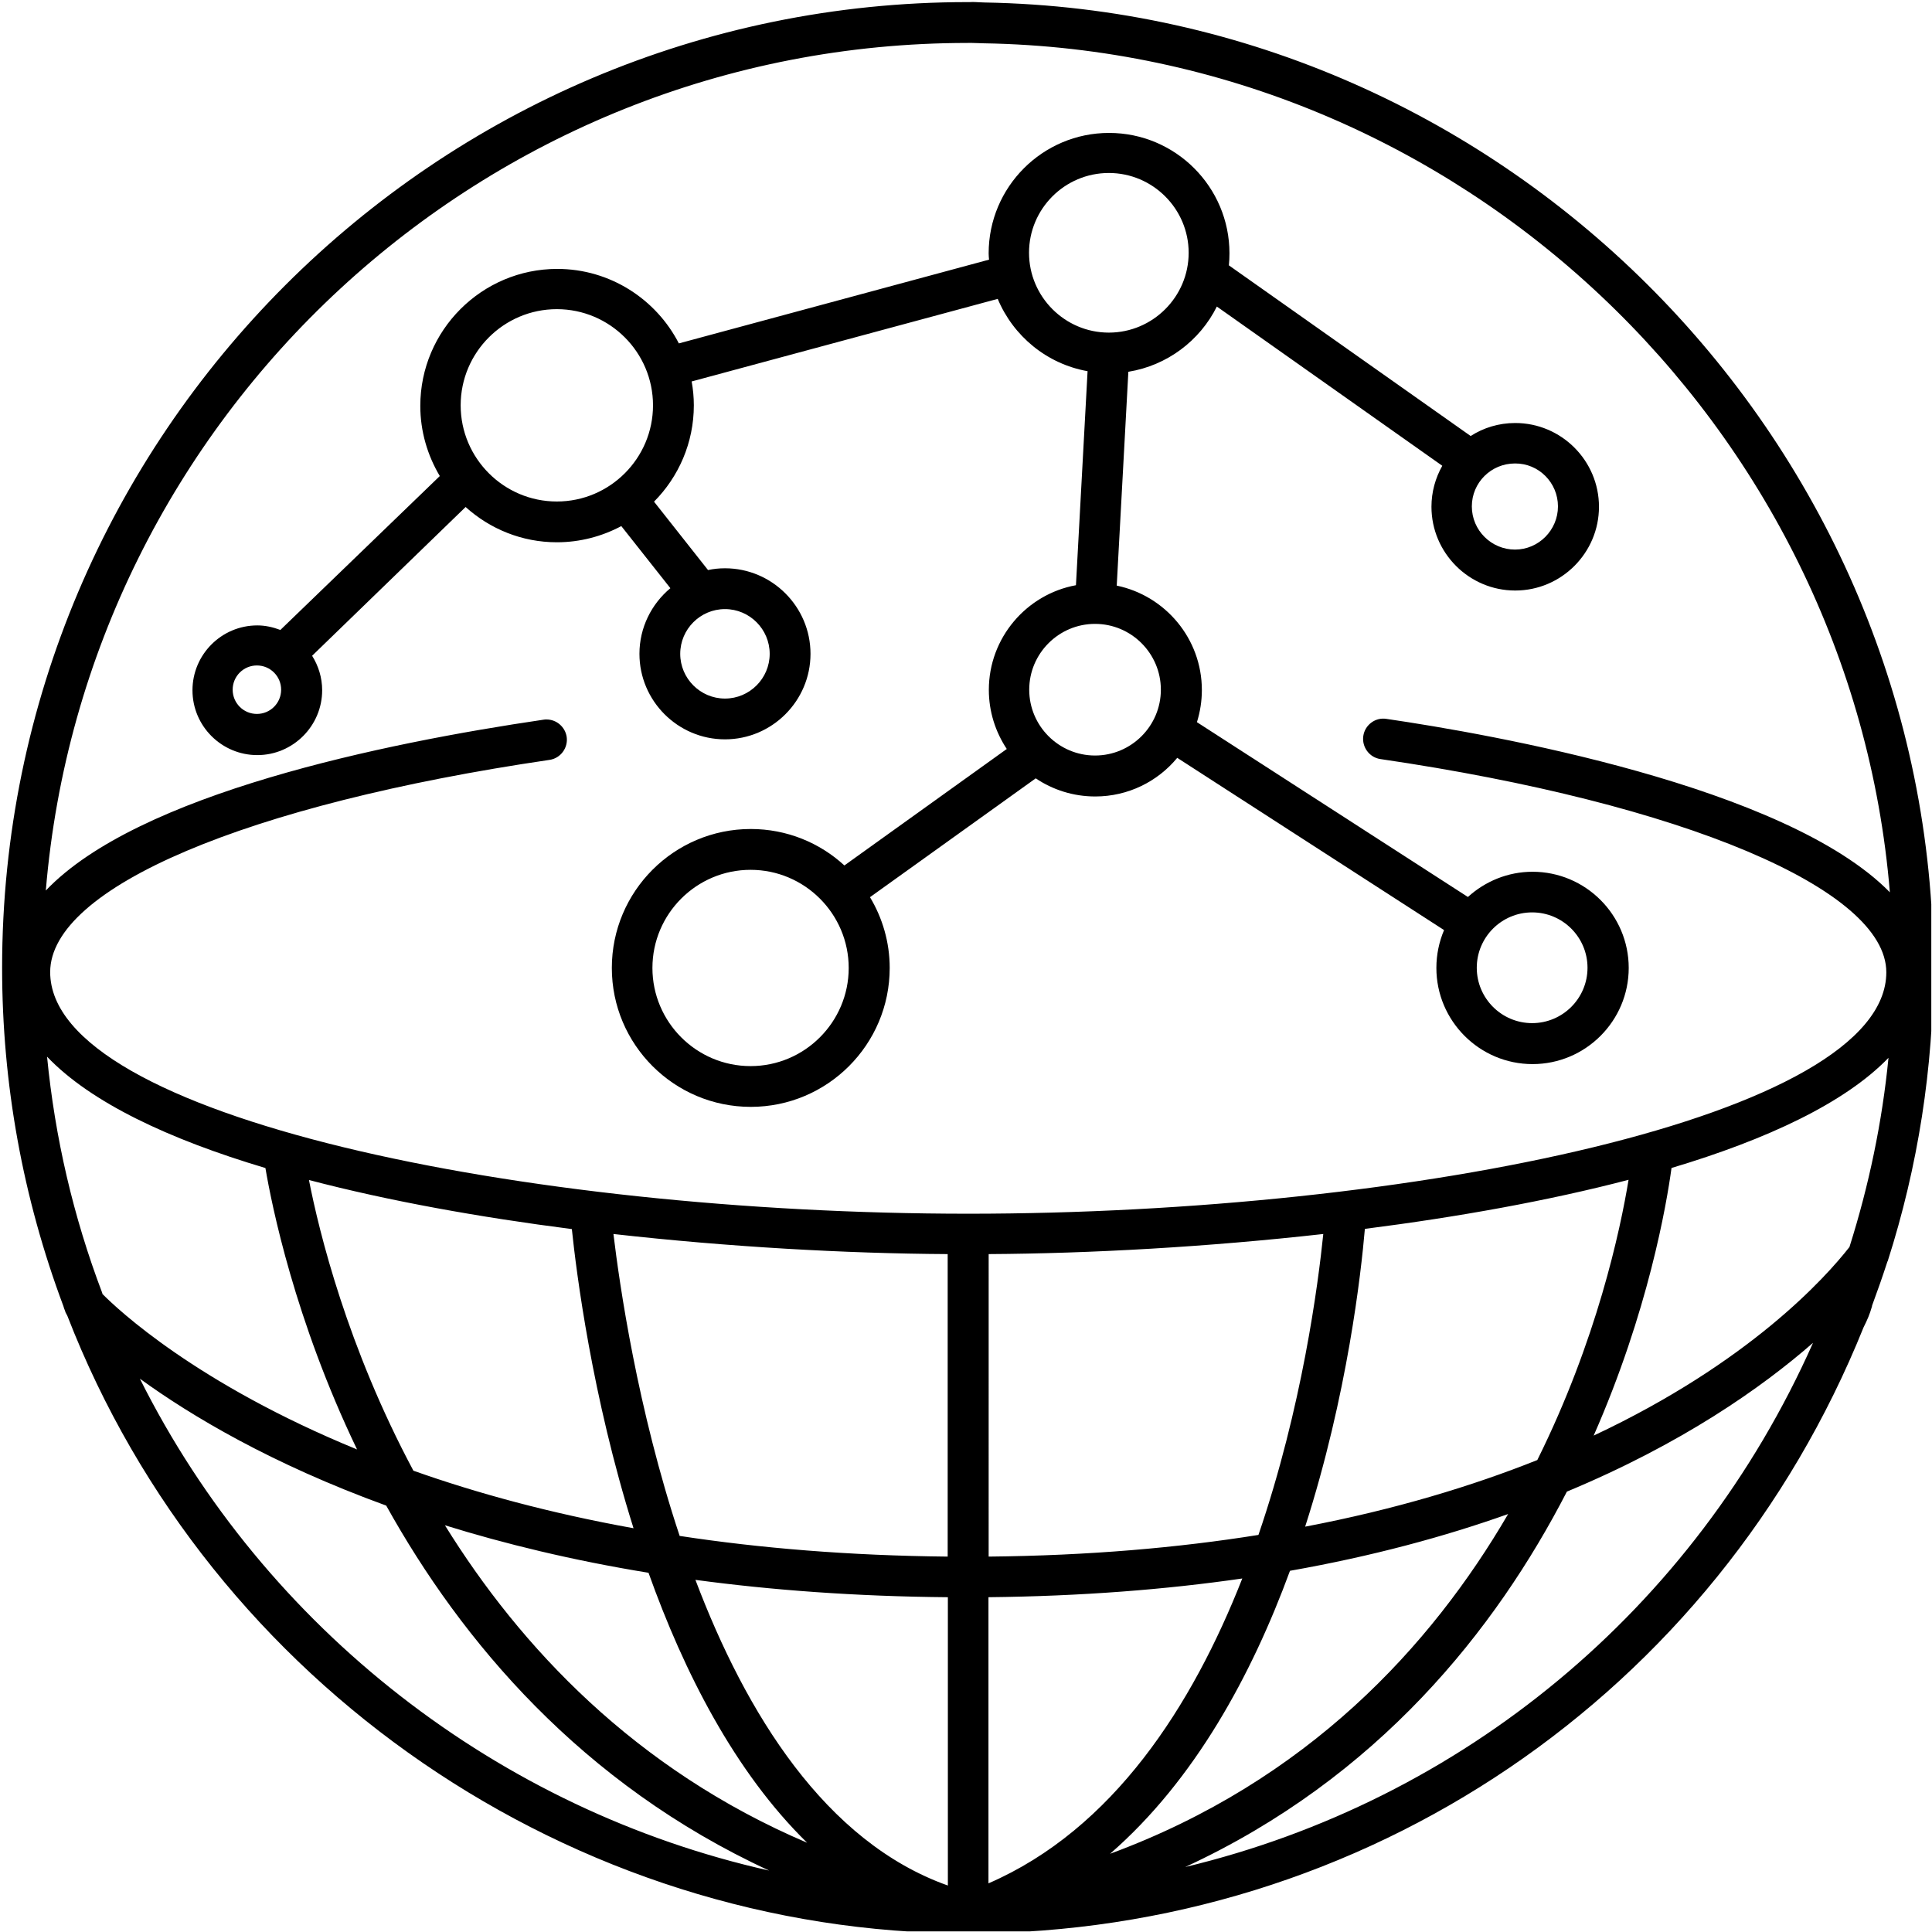 <?xml version="1.0" encoding="UTF-8" standalone="no"?>
<!DOCTYPE svg PUBLIC "-//W3C//DTD SVG 1.1//EN" "http://www.w3.org/Graphics/SVG/1.1/DTD/svg11.dtd">
<svg width="100%" height="100%" viewBox="0 0 549 549" version="1.1" xmlns="http://www.w3.org/2000/svg" xmlns:xlink="http://www.w3.org/1999/xlink" xml:space="preserve" xmlns:serif="http://www.serif.com/" style="fill-rule:evenodd;clip-rule:evenodd;stroke-linejoin:round;stroke-miterlimit:2;">
    <g id="Artboard1" transform="matrix(1,0,0,1,-75.6,-5.573)">
        <rect x="75.6" y="5.573" width="548.802" height="548.823" style="fill:none;"/>
        <clipPath id="_clip1">
            <rect x="75.6" y="5.573" width="548.802" height="548.823"/>
        </clipPath>
        <g clip-path="url(#_clip1)">
            <g transform="matrix(1,0,0,1,0.6,0.573)">
                <path d="M611.41,363.38C620.035,336.446 624.402,308.446 624.402,279.997C624.402,131.317 503.442,8.287 354.762,5.707L353.418,5.652C352.52,5.598 351.512,5.539 350.617,5.598L350,5.598C198.69,5.598 75.6,128.688 75.6,279.998C75.6,312.982 81.479,345.35 93.014,376.15C93.127,376.599 93.295,377.044 93.463,377.439C93.463,377.493 93.518,377.552 93.518,377.607C93.573,377.72 93.573,377.829 93.631,377.943C93.799,378.279 93.967,378.615 94.135,378.896C134.846,483.836 237.605,554.346 349.995,554.396L350.331,554.396C462.721,554.228 562.511,486.634 604.571,382.136C605.634,380.065 606.364,378.272 606.868,376.48C606.923,376.312 606.981,376.144 606.981,375.976C608.493,371.886 609.95,367.745 611.294,363.601C611.349,363.491 611.349,363.437 611.403,363.378L611.41,363.38ZM600.547,359.349C593.715,368.083 572.098,392.165 527.859,412.943C543.371,377.72 548.578,347.201 549.98,336.896C577.14,328.775 599.261,318.416 611.636,305.591C609.843,323.845 606.093,341.821 600.546,359.349L600.547,359.349ZM451.027,355.654C449.57,369.877 445.035,404.822 432.601,441.166C409.867,444.806 384.386,447.044 355.937,447.326L355.941,361.365C384.949,361.197 418.101,359.349 451.027,355.654L451.027,355.654ZM344.347,540.794C309.515,528.419 286.949,491.849 272.613,453.938C294.23,456.849 318.14,458.642 344.347,458.868L344.347,540.794ZM355.882,540.177L355.882,458.864C382.316,458.583 406.339,456.681 428.011,453.544C413.843,489.61 391.386,524.778 355.882,540.177ZM344.347,447.328C316.234,447.047 290.867,444.922 268.132,441.449C256.093,405.219 251.054,370.051 249.316,355.656C282.187,359.352 315.339,361.199 344.293,361.367L344.293,447.328L344.347,447.328ZM237.497,354.258C238.786,366.633 243.208,401.692 255.024,439.266C231.114,434.954 210.336,429.243 192.473,422.914C173.711,387.801 165.703,355.211 162.793,340.312C185.641,346.305 211.289,350.894 237.496,354.257L237.497,354.258ZM259.282,451.922C269.36,480.145 283.809,508.539 304.36,528.641C255.473,507.809 222.88,473.032 201.43,438.426C218.399,443.688 237.61,448.391 259.282,451.922ZM441.562,451.36C465.027,447.215 485.578,441.618 503.554,435.231C481.659,472.805 446.492,511.11 390.434,531.774C414.516,510.833 430.7,480.93 441.563,451.36L441.562,451.36ZM445.875,438.817C457.914,401.352 461.777,366.633 462.844,354.2C489.164,350.84 514.866,346.247 537.774,340.255C535.422,354.536 528.758,385.841 511.844,419.888C493.308,427.282 471.409,433.947 445.875,438.818L445.875,438.817ZM350.004,17.197L351.07,17.197C351.687,17.197 352.3,17.251 352.918,17.251L354.543,17.306L354.597,17.306C489.777,19.603 601.107,125.946 612.027,258.556C582.347,228.259 498.407,213.587 468.947,209.275C465.811,208.771 462.842,211.01 462.396,214.146C461.947,217.283 464.131,220.252 467.268,220.697C553.229,233.299 611.018,257.658 611.018,281.291C611.018,322.338 476.168,349.893 350.168,349.893C224.158,349.897 89.258,322.291 89.258,281.241C89.258,257.272 144.977,233.585 231.158,220.929C234.294,220.48 236.478,217.515 236.029,214.378C235.579,211.523 233.118,209.449 230.318,209.449C230.037,209.449 229.759,209.449 229.478,209.503C184.119,216.167 114.178,230.558 88.018,258.054C99.217,123.374 212.398,17.204 349.988,17.204L350.004,17.197ZM88.374,305.267C100.749,318.259 122.983,328.732 150.421,336.908C152.214,347.435 158.71,379.916 176.46,416.877C130.819,398.174 108.362,377.006 104.108,372.693C104.108,372.638 104.053,372.525 104.053,372.412C95.822,350.736 90.615,328.224 88.373,305.267L88.374,305.267ZM114.749,396.771C129.253,407.298 152.101,420.962 184.749,432.833C206.14,471.306 240.19,511.903 293.559,536.543C216.954,519.352 150.419,468.055 114.749,396.773L114.749,396.771ZM411.779,535.541C466.658,510.174 500.037,468.061 520.249,428.861C552.952,415.252 575.577,399.349 590.194,386.58C556.421,462.572 490.288,516.72 411.774,535.54L411.779,535.541Z" style="fill-rule:nonzero;"/>
                <path d="M207.31,149.07C214.197,155.285 223.271,159.093 233.24,159.093C239.849,159.093 246.064,157.413 251.552,154.499L265.497,172.14C260.122,176.621 256.704,183.339 256.704,190.788C256.704,204.171 267.626,215.093 281.009,215.093C294.392,215.093 305.314,204.171 305.314,190.788C305.314,177.405 294.392,166.483 281.009,166.483C279.329,166.483 277.763,166.651 276.193,166.987L260.849,147.553C267.849,140.498 272.161,130.811 272.161,120.17C272.161,117.873 271.938,115.576 271.543,113.393L358.512,89.928C362.938,100.514 372.457,108.408 384.047,110.479L380.743,171.295C366.688,173.869 355.989,186.248 355.989,201.029C355.989,207.244 357.891,213.013 361.086,217.83L314.941,250.928C307.941,244.486 298.589,240.569 288.339,240.569C266.554,240.569 248.859,258.264 248.859,280.049C248.859,301.834 266.554,319.529 288.339,319.529C310.124,319.529 327.819,301.834 327.819,280.049C327.819,272.713 325.749,265.826 322.218,259.944L369.316,226.174C374.132,229.42 379.957,231.326 386.226,231.326C395.577,231.326 403.98,227.068 409.523,220.349L485.347,269.294C483.948,272.599 483.163,276.239 483.163,280.048C483.163,295.11 495.429,307.376 510.491,307.376C525.553,307.376 537.819,295.11 537.819,280.048C537.819,264.986 525.553,252.72 510.491,252.72C503.437,252.72 496.995,255.462 492.124,259.888L415.124,210.216C416.019,207.306 416.523,204.279 416.523,201.087C416.523,186.47 406.109,174.263 392.332,171.407L395.636,110.645C406.667,108.852 415.964,101.798 420.781,92.11L484.843,137.356C482.882,140.829 481.765,144.805 481.765,149.004C481.765,162.109 492.46,172.805 505.566,172.805C518.671,172.805 529.367,162.11 529.367,149.004C529.367,135.899 518.672,125.203 505.566,125.203C500.918,125.203 496.551,126.547 492.91,128.899L424.199,80.403C424.312,79.281 424.367,78.106 424.367,76.988C424.367,58.117 409.023,42.773 390.152,42.773C371.281,42.773 355.937,58.117 355.937,76.988C355.937,77.606 355.992,78.219 356.05,78.781L267.905,102.582C261.464,90.039 248.362,81.414 233.354,81.414C211.905,81.414 194.432,98.887 194.432,120.336C194.432,127.618 196.503,134.449 199.975,140.274L154.67,184.008C152.6,183.223 150.413,182.719 148.12,182.719C137.929,182.719 129.694,191.008 129.694,201.145C129.694,211.336 137.983,219.571 148.12,219.571C158.257,219.571 166.546,211.282 166.546,201.145C166.546,197.559 165.483,194.2 163.69,191.345L207.31,149.07ZM293.716,190.793C293.716,197.793 288.005,203.504 281.005,203.504C274.005,203.504 268.294,197.793 268.294,190.793C268.294,183.793 274.005,178.082 281.005,178.082C288.005,178.078 293.716,183.793 293.716,190.793ZM510.376,264.266C519.056,264.266 526.11,271.321 526.11,280C526.11,288.679 519.055,295.734 510.376,295.734C501.696,295.734 494.642,288.679 494.642,280C494.642,271.321 501.697,264.266 510.376,264.266ZM517.712,148.906C517.712,155.625 512.224,161.172 505.505,161.172C498.786,161.172 493.239,155.684 493.239,148.906C493.239,142.128 498.727,136.699 505.505,136.699C512.224,136.644 517.712,142.133 517.712,148.906ZM288.282,307.946C272.884,307.946 260.395,295.403 260.395,280.059C260.395,264.661 272.938,252.172 288.282,252.172C303.68,252.172 316.169,264.715 316.169,280.059C316.169,295.399 303.681,307.946 288.282,307.946ZM404.872,200.986C404.872,211.291 396.474,219.689 386.169,219.689C375.864,219.689 367.466,211.291 367.466,200.986C367.466,190.681 375.864,182.283 386.169,182.283C396.474,182.283 404.872,190.681 404.872,200.986ZM390.091,54.156C402.579,54.156 412.771,64.347 412.771,76.836C412.771,89.325 402.58,99.516 390.091,99.516C377.603,99.516 367.411,89.325 367.411,76.836C367.407,64.348 377.544,54.156 390.091,54.156ZM233.231,92.851C248.293,92.851 260.559,105.117 260.559,120.179C260.559,135.241 248.293,147.507 233.231,147.507C218.169,147.507 205.903,135.241 205.903,120.179C205.903,105.117 218.169,92.851 233.231,92.851ZM148.001,207.871C144.192,207.871 141.114,204.793 141.114,200.984C141.114,197.176 144.192,194.098 148.001,194.098C151.809,194.098 154.888,197.176 154.888,200.984C154.888,204.793 151.809,207.871 148.001,207.871Z" style="fill-rule:nonzero;"/>
            </g>
        </g>
    </g>
</svg>
